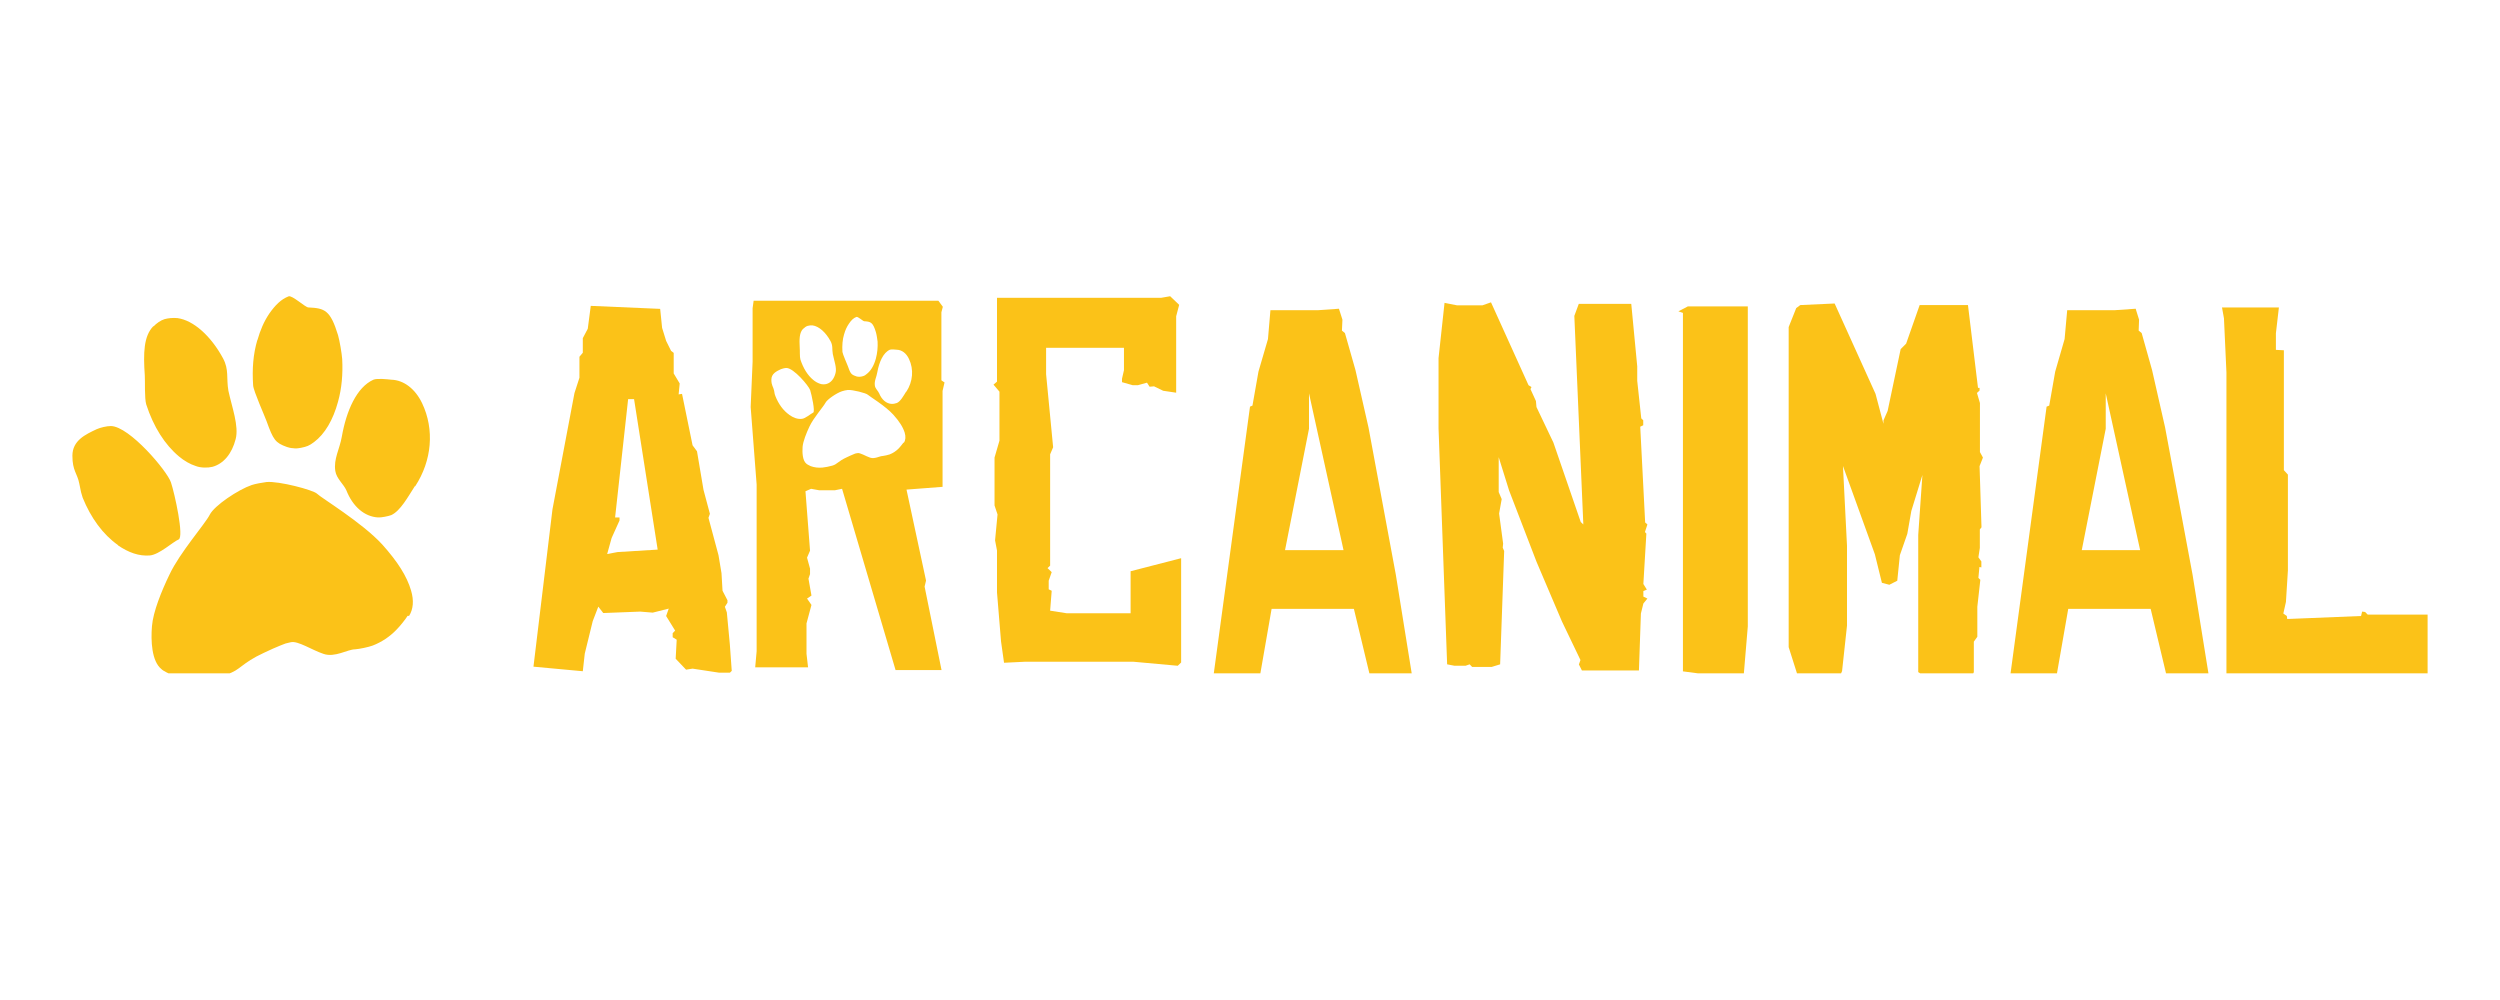 <svg xmlns="http://www.w3.org/2000/svg" xmlns:xlink="http://www.w3.org/1999/xlink" width="100" zoomAndPan="magnify" viewBox="0 0 75 30" height="40" preserveAspectRatio="xMidYMid meet" version="1.0"><defs><clipPath id="a8ff84c736"><path d="M 2 8.59 L 13 8.59 L 13 20.199 L 2 20.199 Z M 2 8.59 " clip-rule="nonzero"/></clipPath><clipPath id="e91036574c"><path d="M 16 9 L 22 9 L 22 20.199 L 16 20.199 Z M 16 9 " clip-rule="nonzero"/></clipPath><clipPath id="580438a64a"><path d="M 22 9 L 29 9 L 29 20.199 L 22 20.199 Z M 22 9 " clip-rule="nonzero"/></clipPath><clipPath id="4564c00e91"><path d="M 29 8.59 L 36 8.59 L 36 20 L 29 20 Z M 29 8.59 " clip-rule="nonzero"/></clipPath><clipPath id="a7a8badb82"><path d="M 36 9 L 43 9 L 43 20.199 L 36 20.199 Z M 36 9 " clip-rule="nonzero"/></clipPath><clipPath id="fc9d5fa4c2"><path d="M 43 9 L 50 9 L 50 20.199 L 43 20.199 Z M 43 9 " clip-rule="nonzero"/></clipPath><clipPath id="3e37800ae3"><path d="M 50 9 L 53 9 L 53 20.199 L 50 20.199 Z M 50 9 " clip-rule="nonzero"/></clipPath><clipPath id="dba65ba687"><path d="M 53 9 L 60 9 L 60 20.199 L 53 20.199 Z M 53 9 " clip-rule="nonzero"/></clipPath><clipPath id="0a62e464ed"><path d="M 60 9 L 67 9 L 67 20.199 L 60 20.199 Z M 60 9 " clip-rule="nonzero"/></clipPath><clipPath id="469cc07ae4"><path d="M 66 9 L 73 9 L 73 20.199 L 66 20.199 Z M 66 9 " clip-rule="nonzero"/></clipPath></defs><g clip-path="url(#a8ff84c736)"><path fill="#fbc218" d="M 7.719 10.215 C 7.812 9.895 7.914 9.656 8.074 9.414 C 8.258 9.152 8.43 8.98 8.656 8.891 C 8.758 8.844 9.16 9.223 9.25 9.223 C 9.742 9.246 9.91 9.301 10.141 10.055 C 10.188 10.215 10.254 10.602 10.266 10.773 C 10.289 11.219 10.254 11.641 10.141 12.051 C 9.992 12.602 9.742 13.023 9.422 13.262 C 9.273 13.375 9.203 13.398 9.031 13.434 C 8.895 13.457 8.883 13.457 8.781 13.445 C 8.727 13.445 8.645 13.422 8.609 13.41 C 8.258 13.285 8.199 13.195 7.996 12.633 C 7.949 12.496 7.605 11.734 7.594 11.562 C 7.562 11.059 7.594 10.637 7.719 10.203 Z M 4.605 9.793 C 4.695 9.699 4.82 9.609 4.938 9.574 C 5.051 9.543 5.188 9.531 5.324 9.543 C 5.805 9.609 6.328 10.078 6.691 10.75 C 6.875 11.094 6.785 11.332 6.852 11.723 C 6.957 12.211 7.172 12.781 7.07 13.172 C 6.957 13.617 6.703 13.914 6.375 14.004 C 6.238 14.039 6.02 14.039 5.871 13.98 C 5.699 13.926 5.52 13.82 5.371 13.695 C 4.945 13.34 4.605 12.805 4.387 12.133 C 4.332 11.949 4.355 11.438 4.344 11.266 C 4.297 10.59 4.309 10.078 4.605 9.781 Z M 3.543 16.355 C 3.086 16.035 2.723 15.531 2.48 14.93 C 2.438 14.801 2.426 14.758 2.379 14.508 C 2.32 14.199 2.172 14.129 2.172 13.672 C 2.172 13.215 2.562 13.035 2.902 12.875 C 3.008 12.828 3.199 12.781 3.328 12.781 C 3.887 12.793 5.016 14.129 5.129 14.473 C 5.242 14.812 5.527 16.113 5.359 16.184 C 5.188 16.254 4.777 16.641 4.492 16.664 C 4.172 16.688 3.863 16.582 3.531 16.355 Z M 12.227 18.477 C 12.172 18.57 12 18.785 11.898 18.887 C 11.691 19.105 11.441 19.266 11.18 19.367 C 11.055 19.414 10.789 19.469 10.652 19.48 C 10.426 19.48 10.047 19.734 9.707 19.617 C 9.363 19.504 8.941 19.219 8.727 19.266 C 8.566 19.301 8.566 19.301 8.406 19.367 C 8.312 19.402 8.086 19.504 7.914 19.586 C 7.242 19.895 7.207 20.109 6.82 20.223 C 6.625 20.281 6.238 20.359 6.078 20.371 C 5.734 20.395 5.438 20.359 5.176 20.258 C 5.074 20.211 4.902 20.133 4.844 20.074 C 4.547 19.836 4.523 19.219 4.559 18.785 C 4.594 18.352 4.844 17.734 5.086 17.234 C 5.391 16.582 6.156 15.715 6.293 15.441 C 6.43 15.168 7.148 14.688 7.551 14.551 C 7.652 14.516 7.891 14.473 7.996 14.461 C 8.359 14.426 9.398 14.699 9.512 14.812 C 9.625 14.93 10.859 15.672 11.465 16.332 C 11.934 16.855 12.207 17.289 12.332 17.715 C 12.422 18.02 12.398 18.273 12.273 18.477 Z M 12.445 14.586 C 12.238 14.906 12.012 15.328 11.738 15.453 C 11.645 15.488 11.43 15.531 11.34 15.523 C 10.938 15.5 10.586 15.203 10.391 14.711 C 10.312 14.527 10.094 14.359 10.059 14.129 C 10.004 13.766 10.188 13.48 10.254 13.102 C 10.391 12.324 10.699 11.617 11.203 11.391 C 11.316 11.344 11.625 11.379 11.738 11.391 C 12.113 11.402 12.457 11.664 12.664 12.098 C 13.039 12.887 12.957 13.82 12.457 14.586 Z M 12.445 14.586 " fill-opacity="1" fill-rule="nonzero"/></g><g clip-path="url(#e91036574c)"><path fill="#fbc218" d="M 21.957 20.121 L 21.898 20.18 L 21.57 20.18 L 20.777 20.059 L 20.582 20.09 L 20.27 19.762 L 20.301 19.191 L 20.18 19.117 L 20.18 18.996 L 20.254 18.918 L 19.984 18.48 L 20.062 18.258 L 19.582 18.379 L 19.207 18.348 L 18.098 18.391 L 17.949 18.199 L 17.781 18.637 L 17.543 19.609 L 17.484 20.137 L 16.004 20 L 16.574 15.281 L 17.234 11.793 L 17.383 11.332 L 17.383 10.703 L 17.484 10.582 L 17.484 10.145 L 17.633 9.863 L 17.723 9.176 L 19.805 9.266 L 19.863 9.836 L 19.984 10.227 L 20.133 10.527 L 20.211 10.586 L 20.211 11.203 L 20.391 11.504 L 20.359 11.832 L 20.461 11.816 L 20.777 13.359 L 20.91 13.539 L 21.105 14.695 L 21.297 15.414 L 21.254 15.535 L 21.555 16.656 L 21.645 17.195 L 21.676 17.723 L 21.824 18.008 L 21.824 18.082 L 21.746 18.203 L 21.805 18.371 L 21.895 19.328 L 21.953 20.137 Z M 19.023 11.973 L 18.844 11.973 L 18.453 15.523 L 18.586 15.523 L 18.586 15.613 L 18.348 16.141 L 18.215 16.621 L 18.527 16.562 L 19.73 16.488 L 19.023 11.98 Z M 19.023 11.973 " fill-opacity="1" fill-rule="nonzero"/></g><g clip-path="url(#580438a64a)"><path fill="#fbc218" d="M 28.242 11.402 L 28.242 9.367 L 28.285 9.203 L 28.152 9.023 L 22.609 9.023 L 22.578 9.246 L 22.578 10.852 L 22.52 12.211 L 22.699 14.535 L 22.699 19.539 L 22.656 20.02 L 24.242 20.02 L 24.195 19.613 L 24.195 18.703 L 24.344 18.148 L 24.211 17.957 L 24.344 17.867 L 24.254 17.359 L 24.301 17.223 L 24.301 17.059 L 24.211 16.73 L 24.301 16.52 L 24.164 14.738 L 24.332 14.664 L 24.57 14.707 L 25.051 14.707 L 25.262 14.664 L 26.867 20.102 L 28.246 20.102 L 27.738 17.598 L 27.781 17.418 L 27.195 14.688 L 28.277 14.605 L 28.277 11.727 L 28.336 11.473 L 28.246 11.414 Z M 25.324 10.027 C 25.359 9.902 25.402 9.809 25.465 9.715 C 25.535 9.609 25.602 9.543 25.691 9.508 C 25.734 9.488 25.891 9.637 25.926 9.637 C 26.121 9.648 26.188 9.668 26.277 9.965 C 26.297 10.027 26.32 10.18 26.328 10.25 C 26.336 10.426 26.32 10.59 26.277 10.754 C 26.219 10.969 26.121 11.133 25.992 11.227 C 25.938 11.273 25.91 11.281 25.84 11.297 C 25.789 11.305 25.781 11.305 25.742 11.301 C 25.719 11.301 25.688 11.293 25.676 11.285 C 25.535 11.238 25.512 11.203 25.434 10.98 C 25.414 10.926 25.281 10.625 25.273 10.559 C 25.262 10.359 25.273 10.195 25.324 10.023 Z M 24.098 9.863 C 24.133 9.828 24.184 9.789 24.227 9.777 C 24.273 9.762 24.328 9.758 24.379 9.762 C 24.57 9.789 24.777 9.973 24.918 10.238 C 24.992 10.375 24.957 10.469 24.984 10.621 C 25.023 10.816 25.109 11.039 25.066 11.191 C 25.023 11.367 24.926 11.484 24.793 11.52 C 24.738 11.535 24.656 11.535 24.598 11.512 C 24.527 11.488 24.457 11.449 24.398 11.398 C 24.23 11.262 24.098 11.047 24.012 10.785 C 23.988 10.711 24 10.508 23.992 10.441 C 23.977 10.176 23.98 9.973 24.098 9.859 Z M 23.68 12.445 C 23.5 12.32 23.355 12.121 23.262 11.883 C 23.242 11.836 23.238 11.816 23.223 11.719 C 23.199 11.598 23.141 11.57 23.141 11.391 C 23.141 11.211 23.293 11.137 23.43 11.074 C 23.469 11.059 23.543 11.039 23.594 11.039 C 23.812 11.043 24.258 11.57 24.305 11.703 C 24.348 11.84 24.461 12.352 24.395 12.379 C 24.328 12.406 24.164 12.559 24.051 12.566 C 23.926 12.578 23.805 12.535 23.676 12.445 Z M 27.102 13.281 C 27.078 13.316 27.008 13.402 26.969 13.445 C 26.887 13.531 26.789 13.594 26.688 13.633 C 26.637 13.652 26.535 13.672 26.48 13.68 C 26.391 13.68 26.242 13.777 26.105 13.73 C 25.973 13.688 25.805 13.574 25.719 13.594 C 25.656 13.605 25.656 13.605 25.594 13.633 C 25.559 13.645 25.469 13.688 25.402 13.719 C 25.137 13.84 25.121 13.926 24.969 13.969 C 24.895 13.992 24.738 14.023 24.676 14.027 C 24.543 14.039 24.426 14.023 24.32 13.984 C 24.281 13.965 24.215 13.934 24.191 13.91 C 24.074 13.816 24.066 13.574 24.078 13.402 C 24.094 13.234 24.191 12.992 24.285 12.793 C 24.406 12.535 24.707 12.195 24.762 12.086 C 24.816 11.98 25.102 11.789 25.258 11.738 C 25.297 11.723 25.391 11.703 25.434 11.699 C 25.574 11.688 25.984 11.793 26.031 11.84 C 26.074 11.883 26.559 12.176 26.797 12.438 C 26.984 12.645 27.09 12.816 27.141 12.98 C 27.176 13.102 27.168 13.203 27.117 13.281 Z M 27.184 11.75 C 27.105 11.875 27.016 12.043 26.906 12.09 C 26.871 12.105 26.785 12.121 26.75 12.117 C 26.59 12.109 26.453 11.992 26.375 11.801 C 26.344 11.727 26.258 11.66 26.246 11.57 C 26.223 11.426 26.297 11.312 26.32 11.164 C 26.375 10.859 26.496 10.582 26.695 10.492 C 26.738 10.473 26.863 10.488 26.906 10.492 C 27.055 10.496 27.191 10.598 27.27 10.77 C 27.418 11.082 27.387 11.449 27.191 11.75 Z M 27.184 11.75 " fill-opacity="1" fill-rule="nonzero"/></g><g clip-path="url(#4564c00e91)"><path fill="#fbc218" d="M 35.438 19.871 L 35.332 19.973 L 34 19.852 L 30.75 19.852 L 30.121 19.883 L 30.031 19.242 L 29.91 17.773 L 29.91 16.516 L 29.852 16.211 L 29.926 15.434 L 29.836 15.164 L 29.836 13.727 L 29.984 13.219 L 29.984 11.75 L 29.805 11.539 L 29.91 11.449 L 29.91 8.934 L 34.836 8.934 L 35.105 8.887 L 35.375 9.145 L 35.285 9.488 L 35.285 11.781 L 34.895 11.723 L 34.621 11.59 L 34.488 11.602 L 34.41 11.48 L 34.141 11.555 L 33.977 11.555 L 33.66 11.465 L 33.66 11.363 L 33.719 11.105 L 33.719 10.434 L 31.383 10.434 L 31.383 11.227 L 31.594 13.418 L 31.504 13.629 L 31.504 16.969 L 31.426 17.043 L 31.551 17.164 L 31.461 17.422 L 31.461 17.68 L 31.551 17.723 L 31.504 18.32 L 32 18.398 L 33.918 18.398 L 33.918 17.137 L 35.434 16.746 L 35.434 19.875 Z M 35.438 19.871 " fill-opacity="1" fill-rule="nonzero"/></g><g clip-path="url(#a7a8badb82)"><path fill="#fbc218" d="M 41.113 20.332 L 40.617 18.266 L 38.148 18.266 L 37.801 20.258 L 36.406 20.258 L 37.5 12.199 L 37.574 12.168 L 37.754 11.148 L 38.039 10.172 L 38.113 9.305 L 39.555 9.305 L 40.168 9.262 L 40.273 9.59 L 40.258 9.918 L 40.348 9.992 L 40.664 11.102 L 41.055 12.824 L 41.875 17.242 L 42.371 20.324 L 41.113 20.324 Z M 40.305 16.5 L 39.27 11.801 L 39.27 12.863 L 38.551 16.504 L 40.305 16.504 Z M 40.305 16.5 " fill-opacity="1" fill-rule="nonzero"/></g><g clip-path="url(#fc9d5fa4c2)"><path fill="#fbc218" d="M 49.363 15.68 L 49.422 15.734 L 49.348 15.961 L 49.391 16.008 L 49.301 17.52 L 49.406 17.688 L 49.301 17.73 L 49.301 17.898 L 49.422 17.957 L 49.301 18.105 L 49.227 18.406 L 49.168 20.113 L 47.457 20.113 L 47.367 19.934 L 47.414 19.801 L 46.859 18.645 L 46.098 16.859 L 45.273 14.715 L 44.961 13.715 L 44.961 14.762 L 45.051 14.973 L 44.973 15.406 L 45.094 16.309 L 45.082 16.43 L 45.125 16.531 L 45.004 19.93 L 44.75 20.008 L 44.164 20.008 L 44.09 19.93 L 43.965 19.973 L 43.637 19.973 L 43.414 19.93 L 43.156 12.848 L 43.156 10.746 L 43.336 9.086 L 43.711 9.16 L 44.473 9.16 L 44.73 9.07 L 45.855 11.555 L 45.945 11.613 L 45.914 11.672 L 46.078 12.031 L 46.094 12.211 L 46.602 13.277 L 47.422 15.66 L 47.5 15.734 L 47.23 9.477 L 47.363 9.117 L 48.938 9.117 L 49.117 10.992 L 49.117 11.426 L 49.238 12.551 L 49.297 12.609 L 49.297 12.758 L 49.207 12.801 L 49.355 15.68 Z M 49.363 15.68 " fill-opacity="1" fill-rule="nonzero"/></g><g clip-path="url(#3e37800ae3)"><path fill="#fbc218" d="M 52.434 9.191 L 52.434 18.793 L 52.301 20.379 L 50.488 20.141 L 50.488 9.387 L 50.352 9.34 L 50.637 9.191 Z M 52.434 9.191 " fill-opacity="1" fill-rule="nonzero"/></g><g clip-path="url(#dba65ba687)"><path fill="#fbc218" d="M 59.441 15.824 L 59.395 15.883 L 59.395 16.438 L 59.352 16.719 L 59.441 16.844 L 59.441 17.023 L 59.383 17.008 L 59.352 17.336 L 59.41 17.395 L 59.32 18.203 L 59.32 19.102 L 59.215 19.25 L 59.215 20.164 L 59.125 20.355 L 57.973 20.355 L 57.715 20.266 L 57.547 20.164 L 57.547 16.047 L 57.672 14.25 L 57.34 15.328 L 57.219 16.016 L 56.996 16.656 L 56.918 17.422 L 56.68 17.543 L 56.457 17.484 L 56.246 16.629 L 55.289 13.98 L 55.41 16.375 L 55.41 18.77 L 55.262 20.133 L 55.203 20.266 L 53.93 20.266 L 53.66 19.414 L 53.66 9.812 L 53.887 9.242 L 54.008 9.152 L 55.039 9.105 L 56.266 11.816 L 56.504 12.715 L 56.504 12.613 L 56.629 12.328 L 57.02 10.473 L 57.184 10.309 L 57.59 9.152 L 59.039 9.152 L 59.34 11.637 L 59.387 11.637 L 59.387 11.715 L 59.309 11.789 L 59.398 12.09 L 59.398 13.562 L 59.488 13.727 L 59.387 13.984 L 59.445 15.824 Z M 59.441 15.824 " fill-opacity="1" fill-rule="nonzero"/></g><g clip-path="url(#0a62e464ed)"><path fill="#fbc218" d="M 65.012 20.332 L 64.52 18.266 L 62.047 18.266 L 61.699 20.258 L 60.309 20.258 L 61.398 12.199 L 61.477 12.168 L 61.656 11.148 L 61.938 10.172 L 62.016 9.305 L 63.453 9.305 L 64.07 9.262 L 64.172 9.59 L 64.16 9.918 L 64.25 9.992 L 64.562 11.102 L 64.953 12.824 L 65.777 17.242 L 66.273 20.324 L 65.012 20.324 Z M 64.203 16.5 L 63.172 11.801 L 63.172 12.863 L 62.453 16.504 L 64.203 16.504 Z M 64.203 16.5 " fill-opacity="1" fill-rule="nonzero"/></g><g clip-path="url(#469cc07ae4)"><path fill="#fbc218" d="M 72.828 20.242 L 66.793 20.242 L 66.793 11.172 L 66.719 9.551 L 66.66 9.223 L 68.367 9.223 L 68.277 10 L 68.277 10.496 L 68.516 10.508 L 68.516 14.105 L 68.637 14.238 L 68.637 17.117 L 68.578 18.059 L 68.5 18.406 L 68.605 18.48 L 68.617 18.57 L 70.832 18.48 L 70.863 18.348 L 70.953 18.359 L 71.031 18.438 L 72.828 18.438 L 72.828 20.25 Z M 72.828 20.242 " fill-opacity="1" fill-rule="nonzero"/></g></svg>